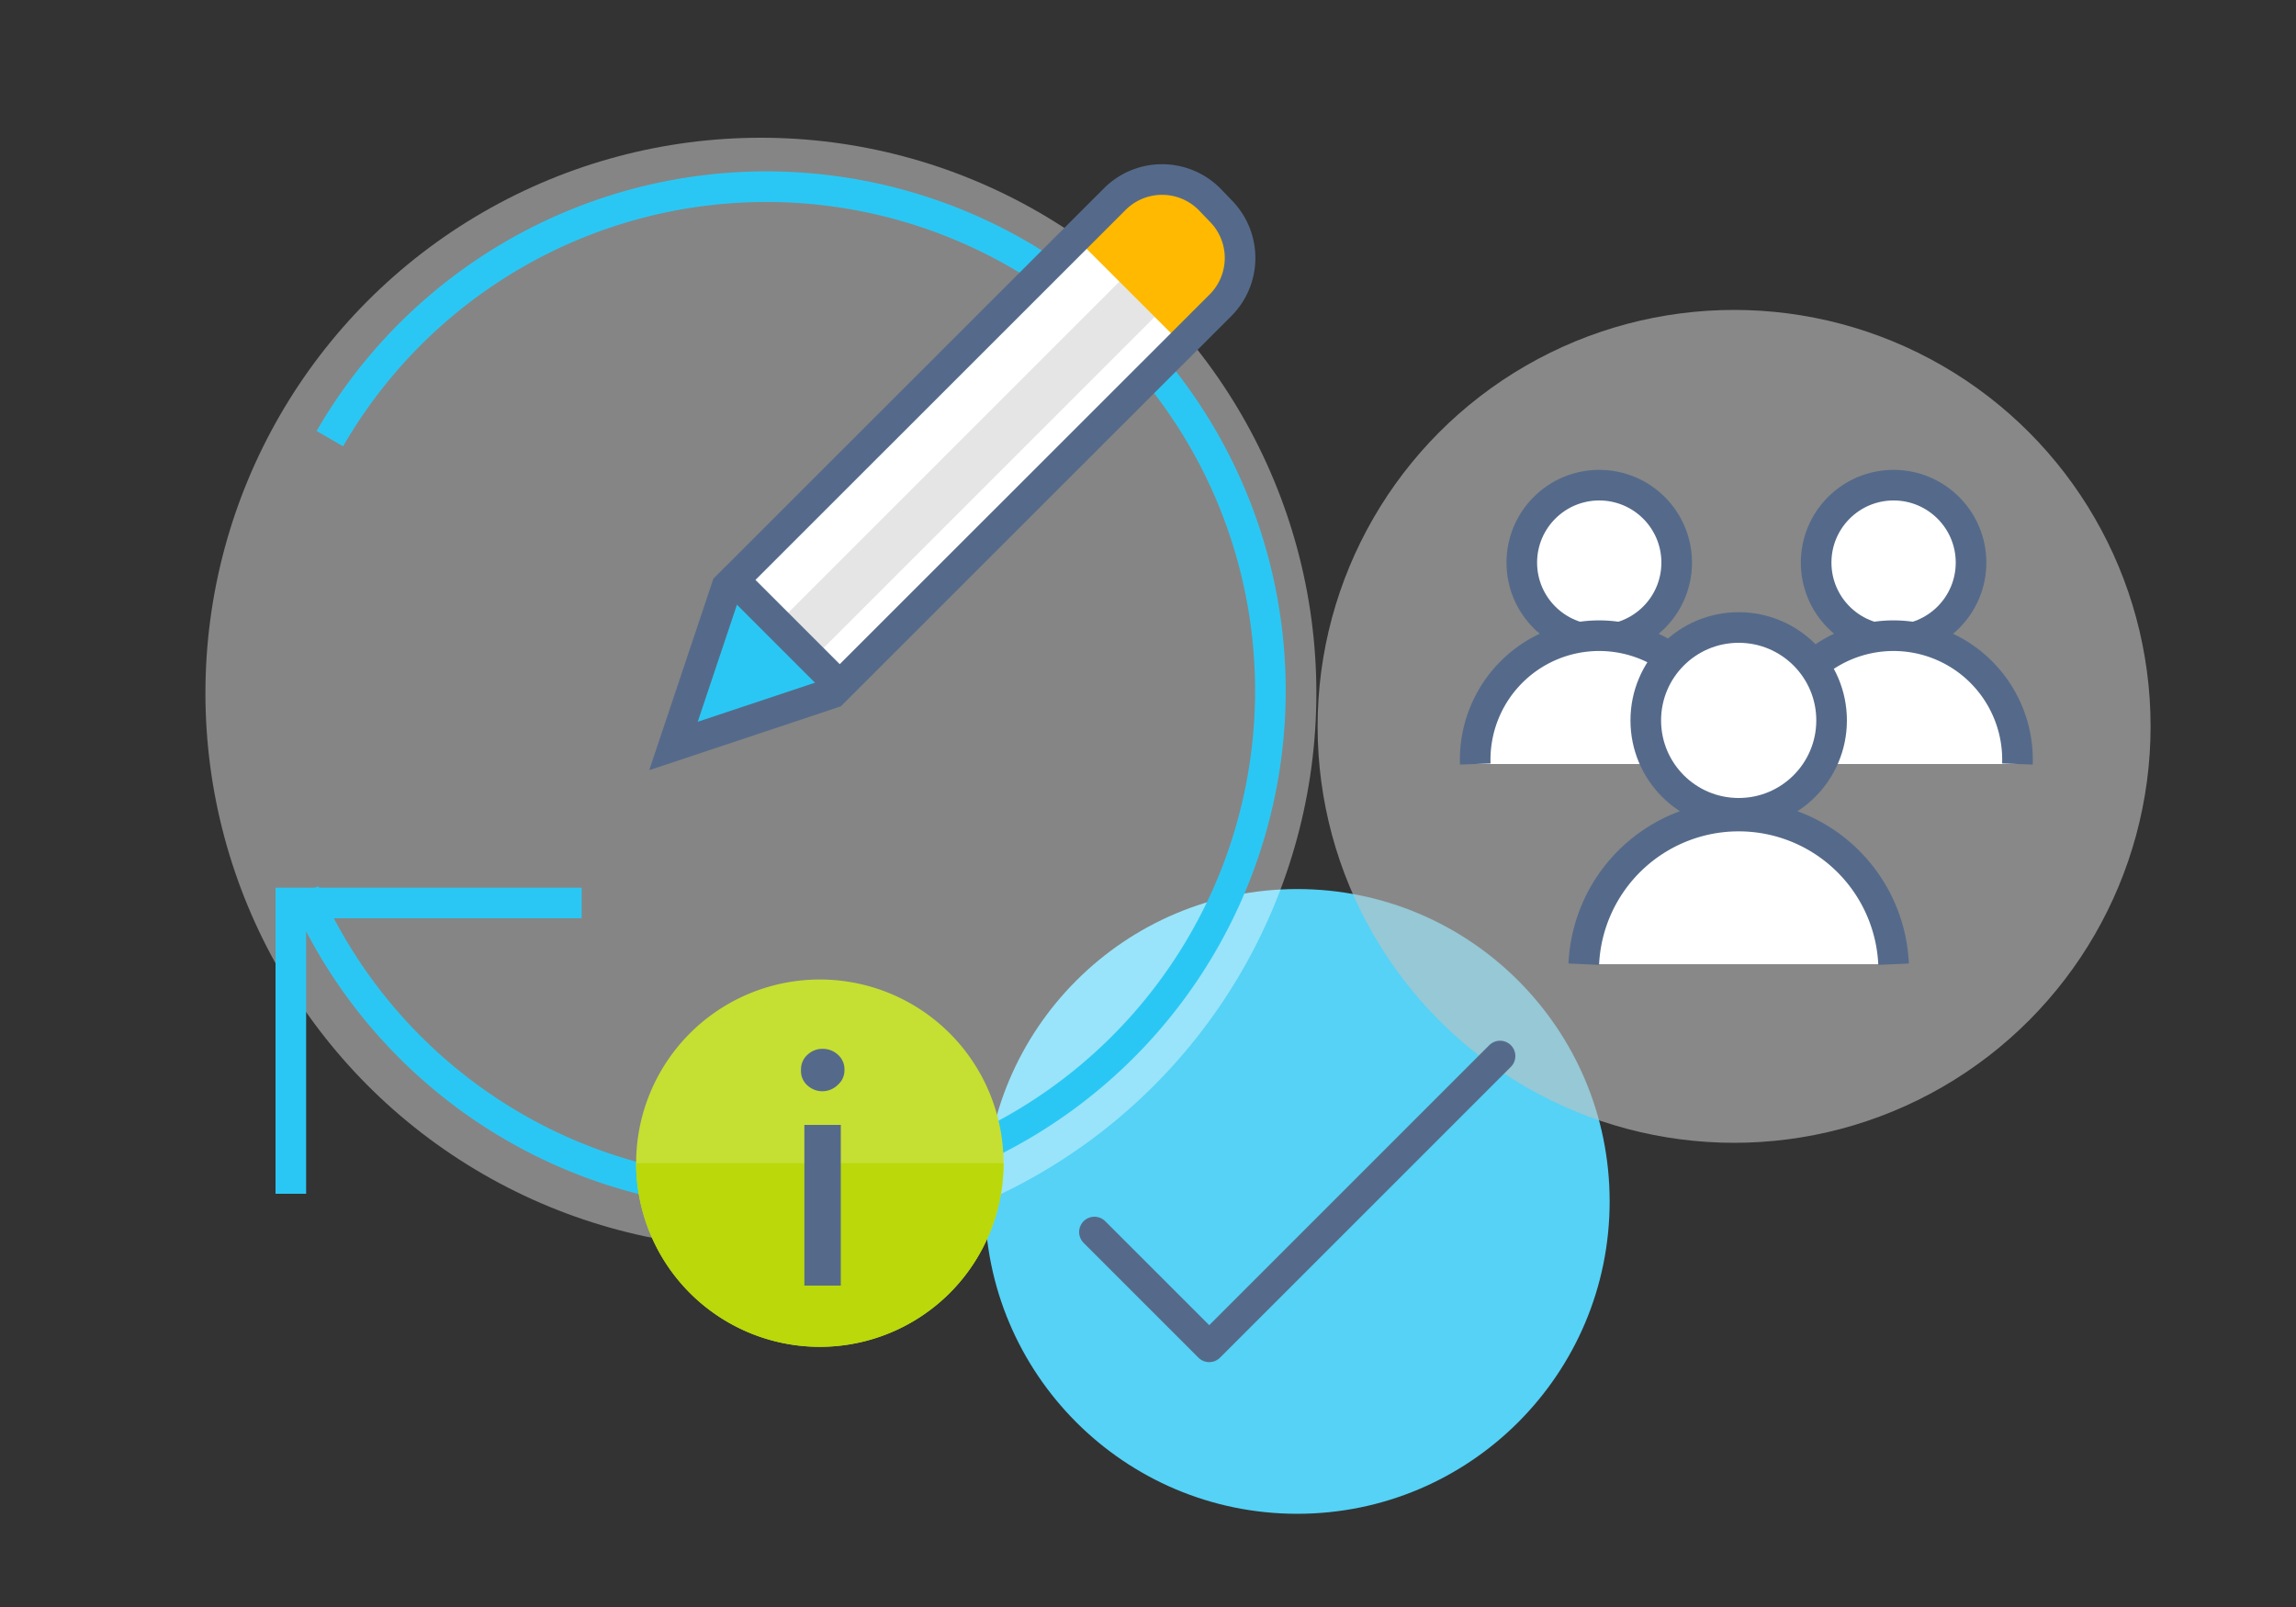 <svg xmlns="http://www.w3.org/2000/svg" viewBox="0 0 150 105"><rect x="0" y="0" width="150" height="105" fill="#333333" stroke="none"/><defs><style>.cls-1{fill:#55d2f6}.cls-2{fill:#c2c2c2;opacity:.6}.cls-11,.cls-3,.cls-7{fill:#fff}.cls-3{opacity:.4}.cls-10,.cls-4,.cls-5{fill:none}.cls-10,.cls-11,.cls-4{stroke:#556a8a}.cls-4{stroke-linecap:round;stroke-linejoin:round}.cls-10,.cls-11,.cls-4,.cls-5{stroke-width:2px}.cls-5{stroke:#2bc7f4}.cls-10,.cls-11,.cls-5{stroke-miterlimit:10}.cls-6{fill:#2bc7f4}.cls-8{fill:#e5e5e5}.cls-9{fill:#ffb900}.cls-12{fill:#c6df33}.cls-13{fill:#bad80a}.cls-14{fill:#556a8a}</style></defs><title>ms365enterprise-admin-get-started-why365-1</title><g id="ICONS"><circle cx="84.75" cy="78.5" r="20.41" class="cls-1"/><circle cx="113.29" cy="47.46" r="27.21" class="cls-2"/><circle cx="49.71" cy="45.29" r="36.29" class="cls-3"/><polyline points="71.5 80.5 79 88 98 69" class="cls-4"/><g><path d="M21.55,28.66a32.93,32.93,0,1,1-1.66,29.65" class="cls-5"/><polygon points="20 60 20 78 18 78 18 58 38 58 38 60 20 60" class="cls-6"/></g></g><g id="Titles"><g><path d="M79.75,13.78,79,13a4.37,4.37,0,0,0-6.16,0L47.48,38.35,44,48.74l10.39-3.46L79.75,19.93A4.37,4.37,0,0,0,79.75,13.78Z" class="cls-7"/><rect width="35.91" height="3.26" x="45.35" y="28.9" class="cls-8" transform="translate(-3.05 53.71) rotate(-45)"/><polygon points="54.28 44.65 54.12 44.8 44.88 47.88 47.96 38.64 48.12 38.49 54.28 44.65" class="cls-6"/><path d="M80.47,16.85a3.78,3.78,0,0,1-1.11,2.7l-2.54,2.54-6.16-6.16,2.54-2.54a3.82,3.82,0,0,1,5.39,0l.77.77A3.76,3.76,0,0,1,80.47,16.85Z" class="cls-9"/><path d="M79.75,13.78,79,13a4.37,4.37,0,0,0-6.16,0L47.48,38.35,44,48.74l10.39-3.46L79.75,19.93A4.37,4.37,0,0,0,79.75,13.78Z" class="cls-10"/><line x1="48.07" x2="54.49" y1="38.02" y2="44.44" class="cls-10"/></g><g><g><circle cx="104.48" cy="36.76" r="5.06" class="cls-11"/><path d="M96.38,49.92a8.1,8.1,0,1,1,16.19,0" class="cls-11"/></g><g><circle cx="123.71" cy="36.76" r="5.06" class="cls-11"/><path d="M115.61,49.92a8.1,8.1,0,1,1,16.19,0" class="cls-11"/></g><g><circle cx="113.59" cy="47.07" r="6.07" class="cls-11"/><path d="M103.47,63a10.13,10.13,0,0,1,20.24,0" class="cls-11"/></g></g><path d="M65.56,76v0a12,12,0,0,1-24,0v0a12,12,0,0,1,24,0Z" class="cls-12"/><path d="M65.56,76v0a12,12,0,0,1-24,0v0Z" class="cls-13"/><path d="M53.75,71.3a1.43,1.43,0,0,1-1-.38,1.25,1.25,0,0,1-.42-1,1.28,1.28,0,0,1,.42-1,1.41,1.41,0,0,1,1-.39,1.45,1.45,0,0,1,1,.39,1.27,1.27,0,0,1,.42,1,1.25,1.25,0,0,1-.42.95A1.44,1.44,0,0,1,53.75,71.3ZM54.93,84H52.55V73.5h2.38Z" class="cls-14"/></g></svg>